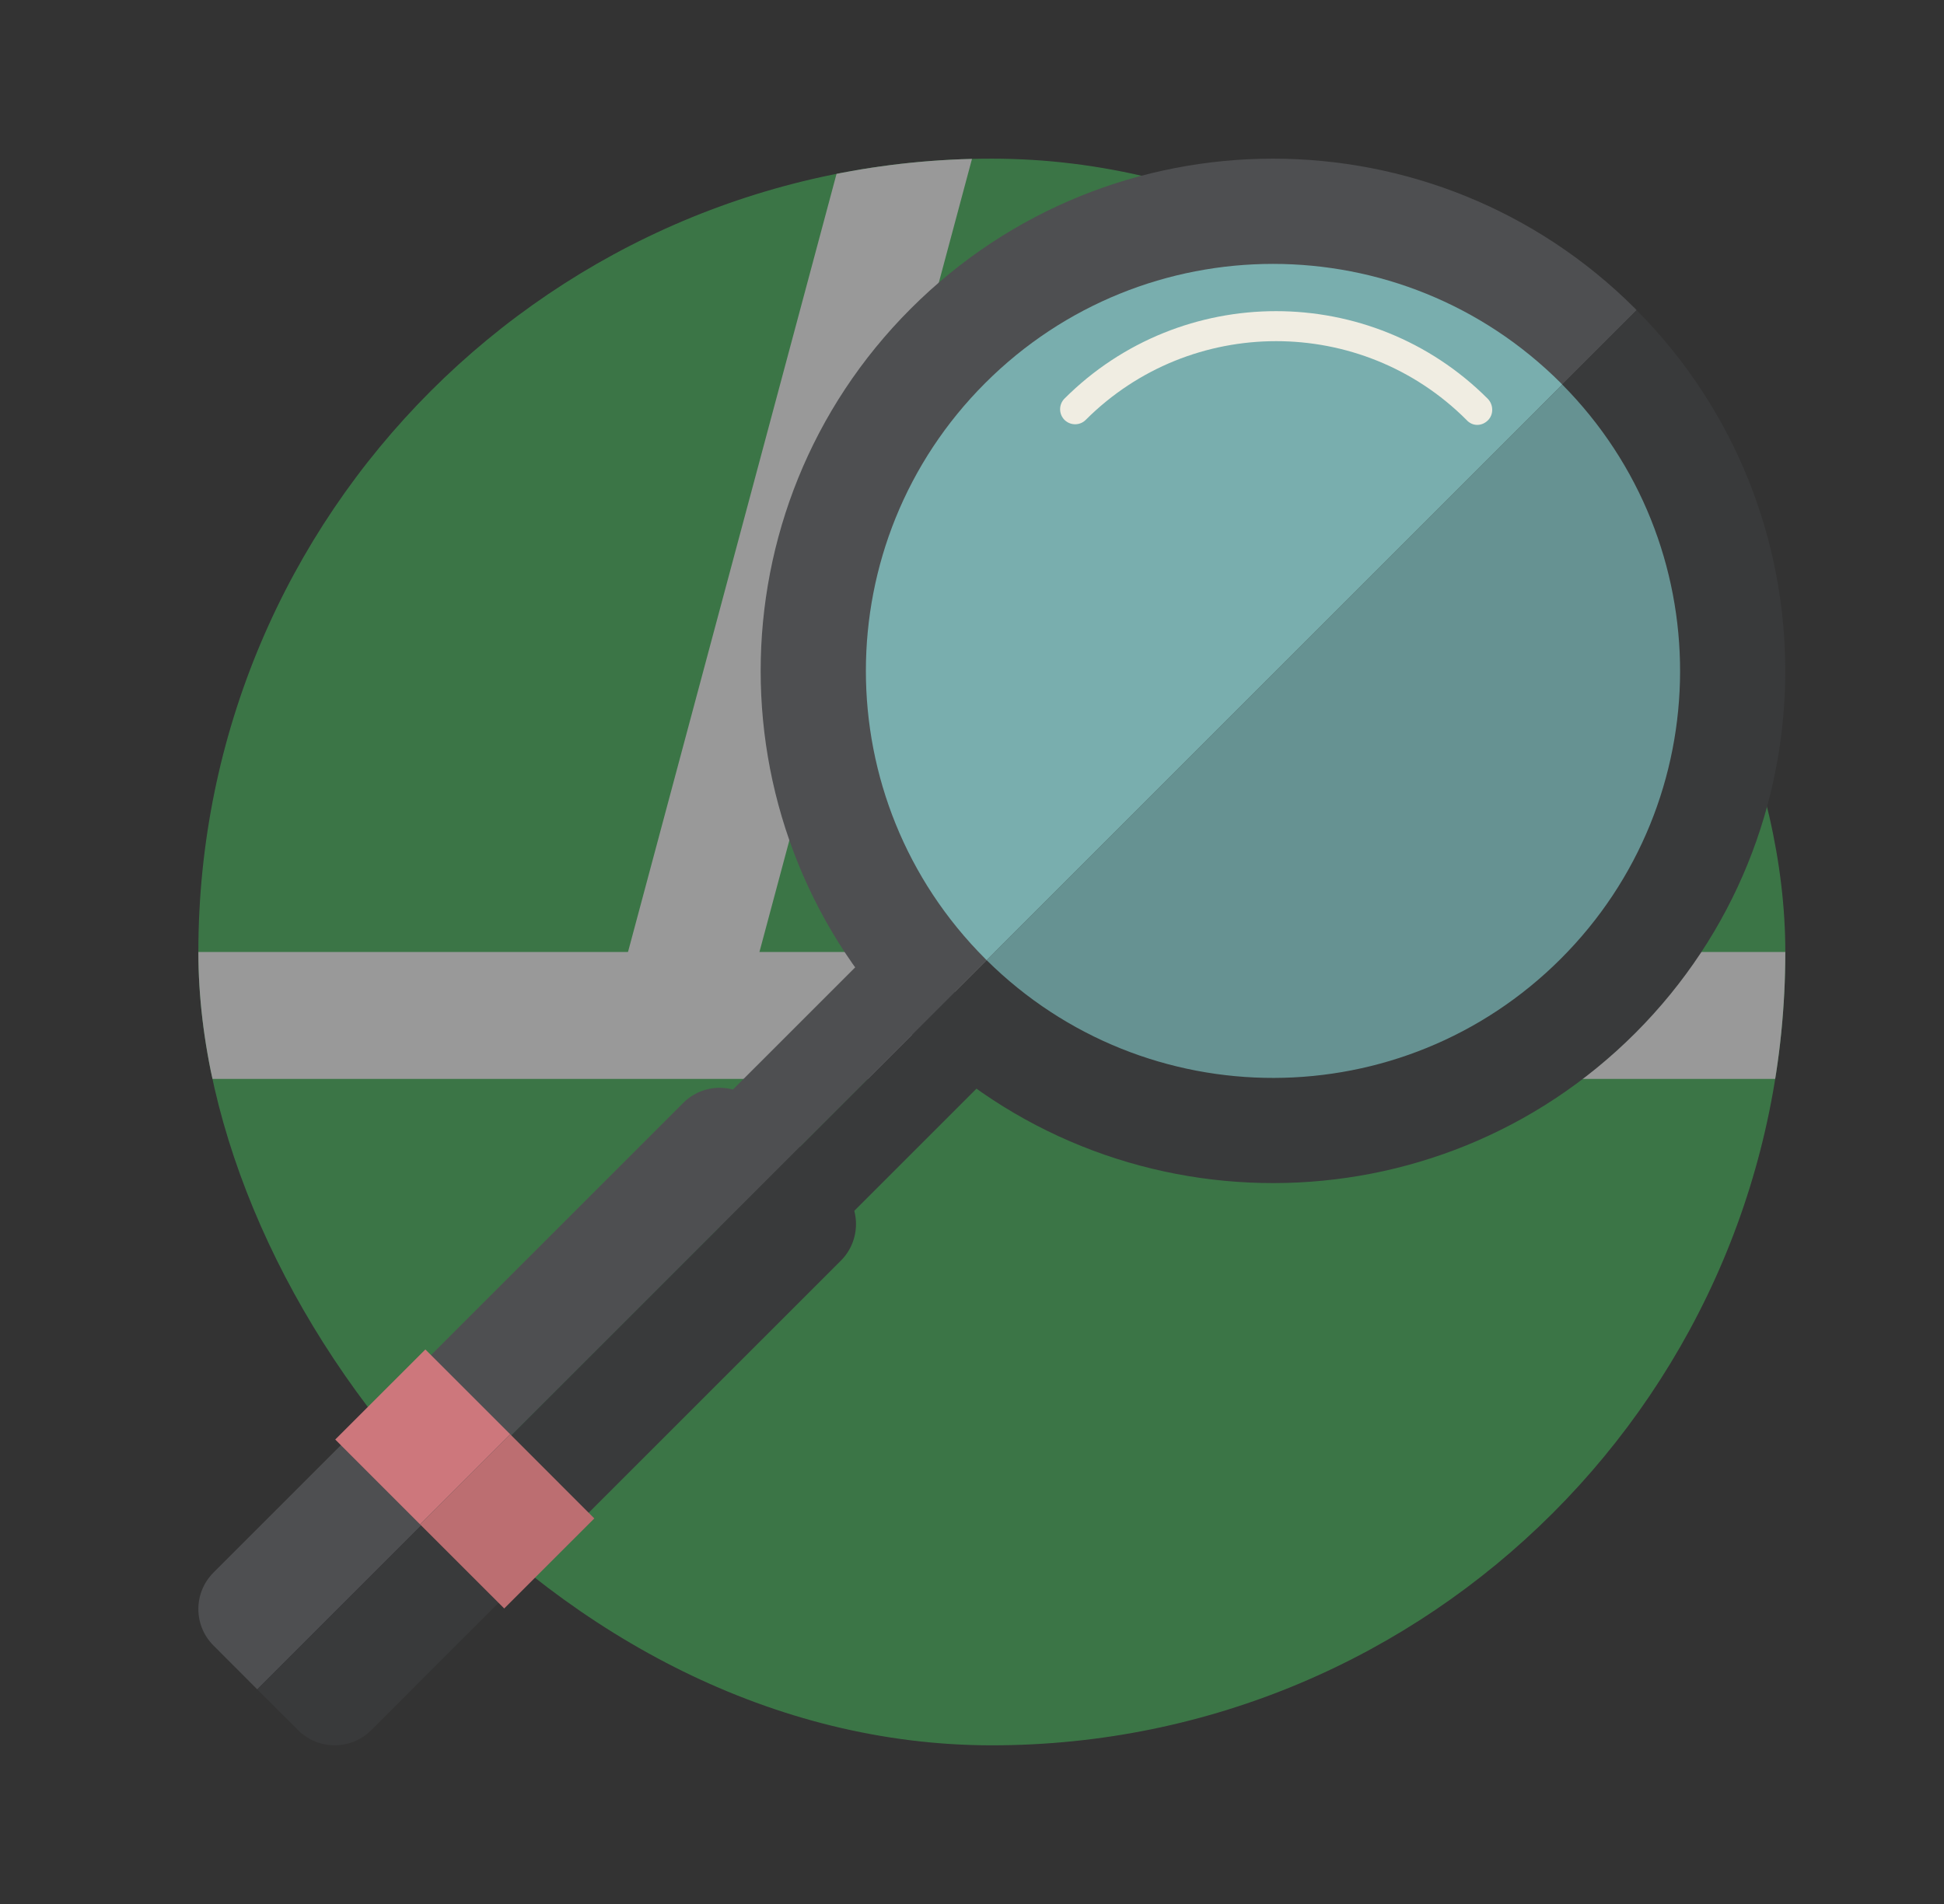 <svg width="49" height="48" viewBox="0 0 49 48" fill="none" xmlns="http://www.w3.org/2000/svg">
<rect x="0" y="0" width="49" height="48" fill="#333333" stroke="none"/>
<g opacity="0.5">
<g clip-path="url(#clip0_127_9197)">
<rect x="5" y="4" width="40" height="40" rx="20" fill="#44B85A"/>
<rect x="-9.4" y="24" width="70.4" height="3.2" fill="white"/>
<rect x="15.4" y="25.602" width="70.4" height="3.2" transform="rotate(-75 15.4 25.602)" fill="white"/>
</g>
</g>
<path d="M41.218 7.782C36.174 2.739 27.998 2.739 22.956 7.782C17.912 12.825 17.912 21.001 22.956 26.044C22.966 26.056 22.98 26.067 22.992 26.08L41.253 7.819C41.24 7.806 41.231 7.794 41.218 7.782Z" fill="#4E4F51"/>
<path d="M41.218 26.045C46.249 21.013 46.259 12.865 41.253 7.82L22.992 26.081C28.039 31.086 36.187 31.075 41.218 26.045Z" fill="#393A3B"/>
<path d="M39.343 24.169C43.338 20.175 43.349 13.705 39.378 9.695L24.868 24.205C28.879 28.176 35.348 28.165 39.343 24.169Z" fill="#669292"/>
<path d="M39.343 9.658C35.336 5.651 28.839 5.651 24.832 9.658C20.823 13.665 20.823 20.162 24.832 24.169C24.842 24.182 24.856 24.192 24.867 24.205L39.377 9.695C39.364 9.682 39.356 9.67 39.343 9.658Z" fill="#79AEAE"/>
<path d="M25.562 26.496L24.07 25.002L18.139 30.934L19.632 32.426L25.562 26.496Z" fill="#393A3B"/>
<path d="M22.506 23.437L16.574 29.368L18.139 30.934L24.071 25.002L22.506 23.437Z" fill="#4E4F51"/>
<path d="M19.063 27.806C18.553 27.297 17.729 27.296 17.22 27.806L5.383 39.643C4.872 40.152 4.872 40.978 5.383 41.486L6.484 42.589L20.166 28.908L19.063 27.806Z" fill="#4E4F51"/>
<path d="M21.195 29.938L20.165 28.908L6.483 42.589L7.514 43.618C8.023 44.127 8.849 44.127 9.356 43.618L21.195 31.781C21.703 31.272 21.703 30.447 21.195 29.938Z" fill="#393A3B"/>
<path d="M26.831 10.585C26.684 10.437 26.684 10.197 26.831 10.049C29.772 7.109 34.556 7.109 37.497 10.05C37.645 10.197 37.654 10.447 37.506 10.595C37.355 10.747 37.116 10.759 36.96 10.582C34.316 7.94 30.013 7.94 27.367 10.585C27.22 10.733 26.98 10.733 26.831 10.585Z" fill="#F0EDE2"/>
<path d="M10.722 34.02L8.45 36.291L10.588 38.43L12.861 36.159L10.722 34.02Z" fill="#CD777C"/>
<path d="M14.98 38.28L12.861 36.159L10.588 38.43L12.709 40.55L14.98 38.28Z" fill="#BC6E71"/>
<defs>
<clipPath id="clip0_127_9197">
<rect x="5" y="4" width="40" height="40" rx="20" fill="white"/>
</clipPath>
</defs>
</svg>
